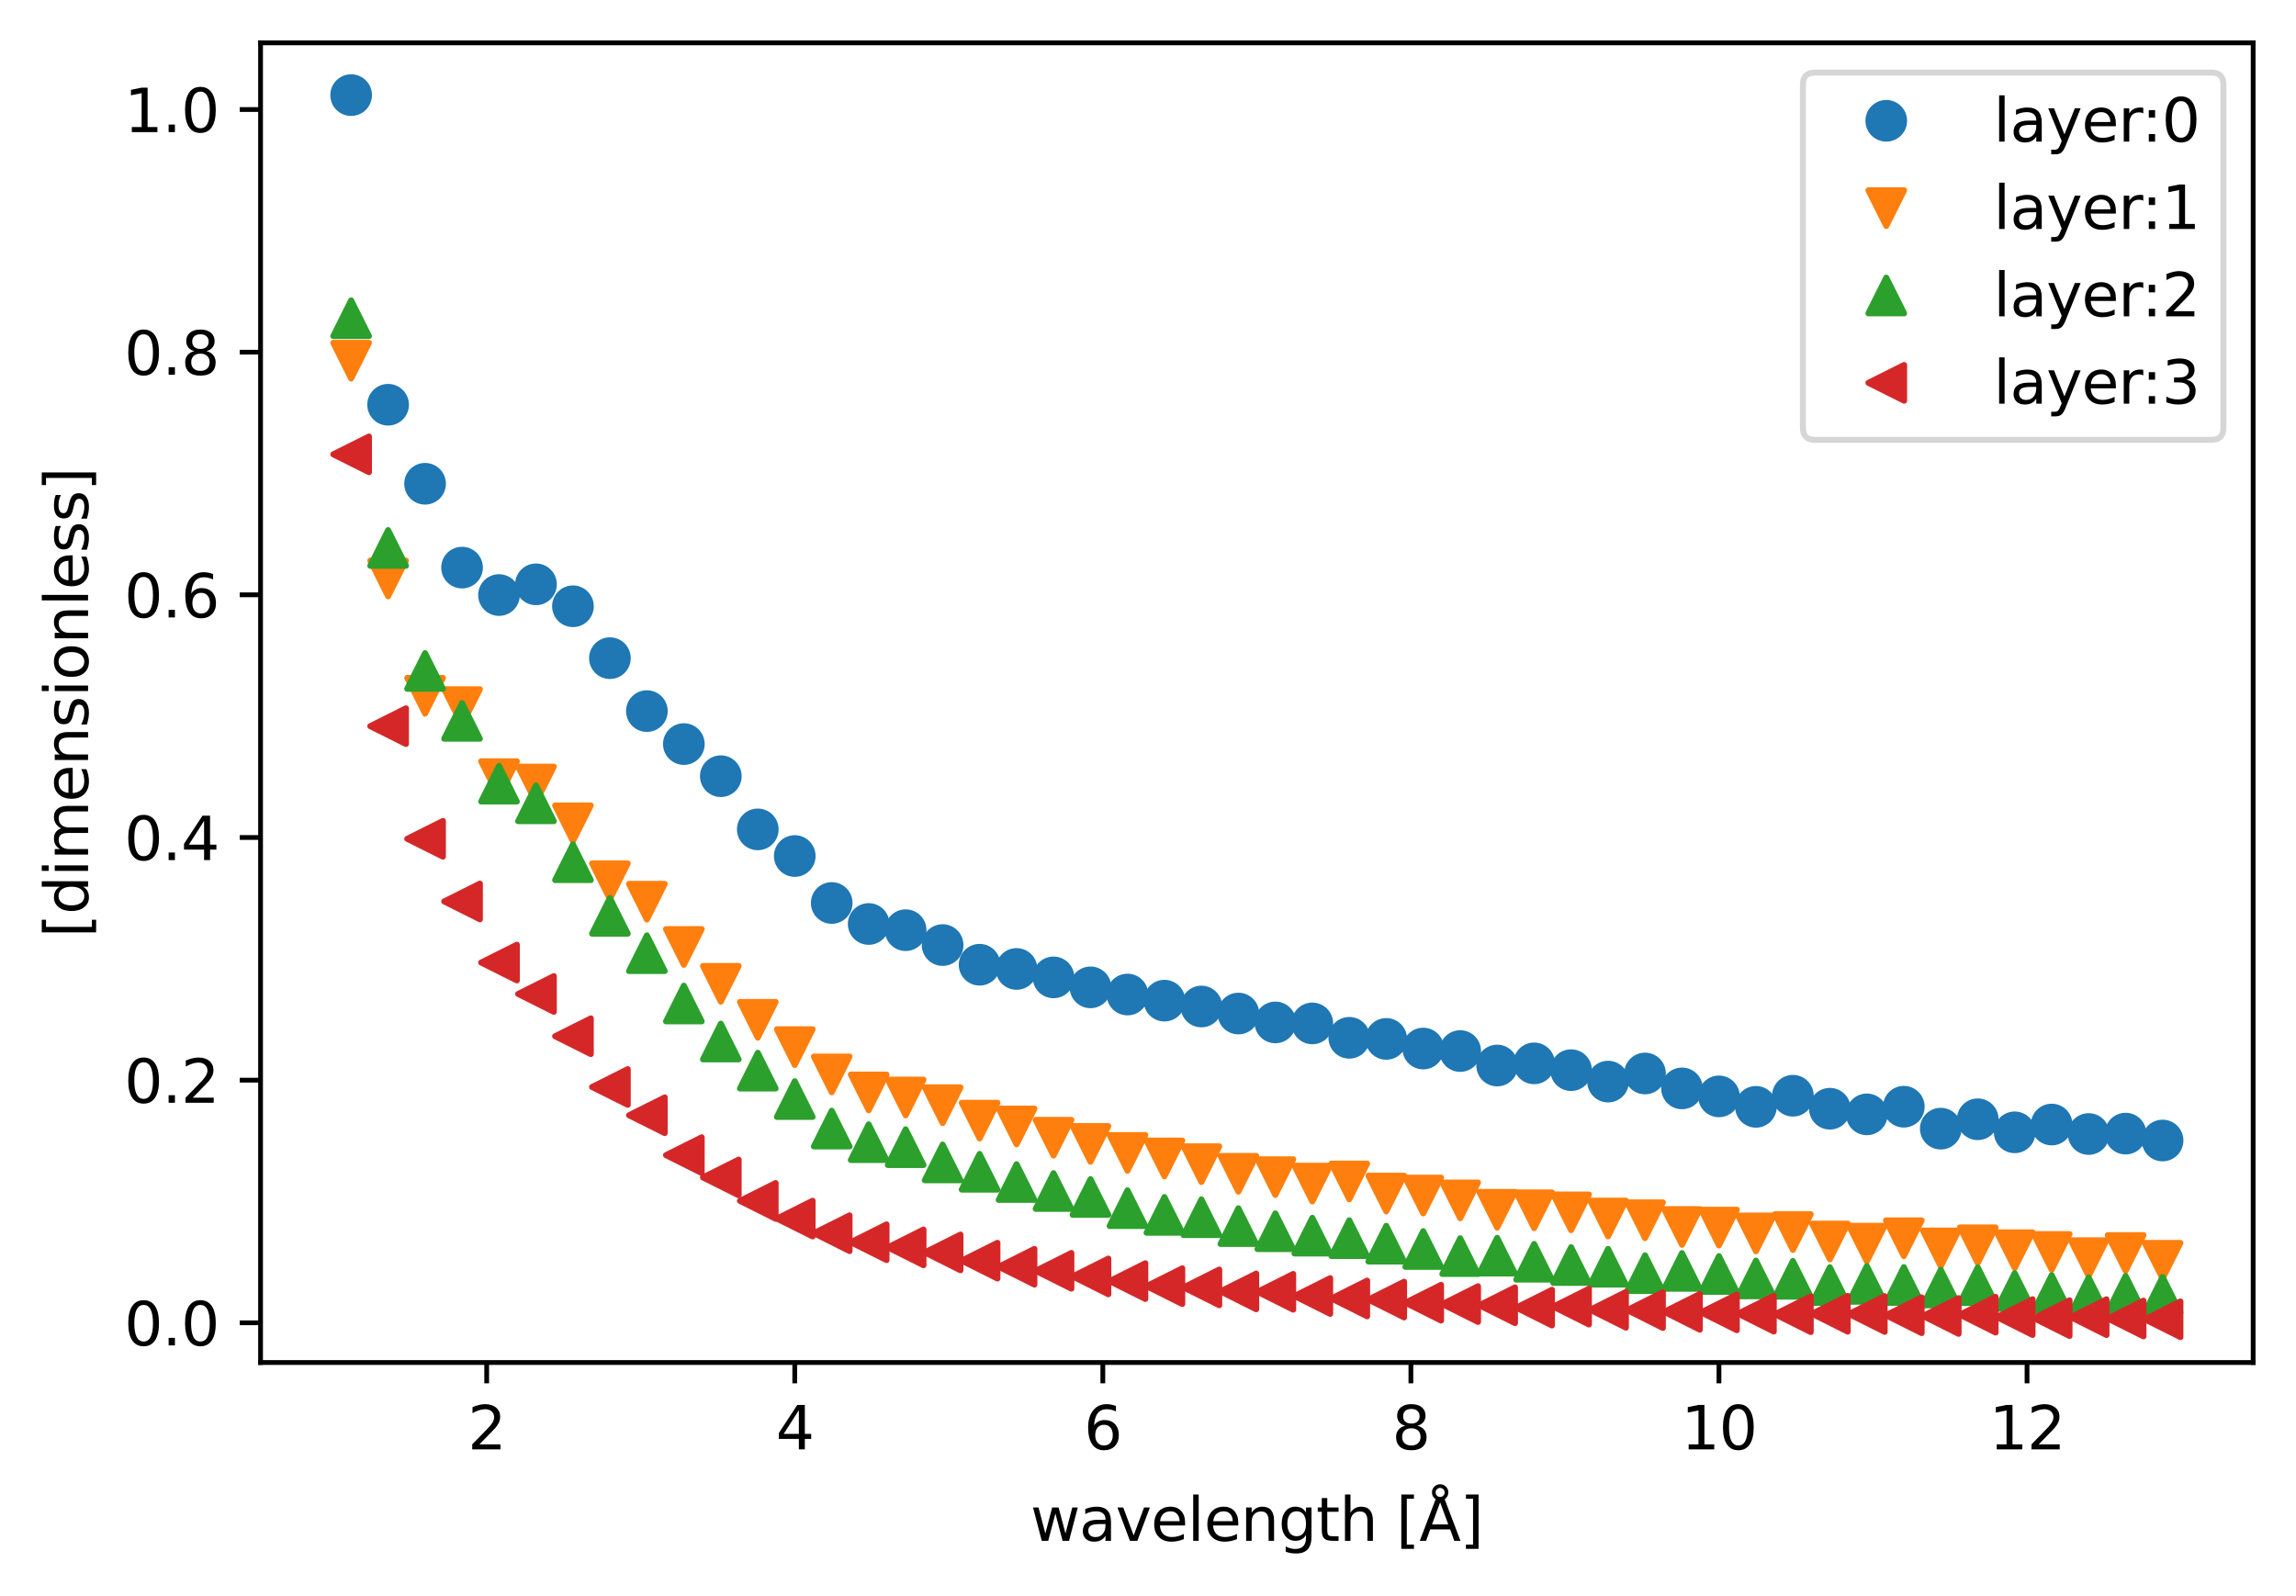 <?xml version="1.0" encoding="utf-8" standalone="no"?>
<!DOCTYPE svg PUBLIC "-//W3C//DTD SVG 1.1//EN"
  "http://www.w3.org/Graphics/SVG/1.1/DTD/svg11.dtd">
<svg xmlns:xlink="http://www.w3.org/1999/xlink" width="385.781pt" height="268.201pt" viewBox="0 0 385.781 268.201" xmlns="http://www.w3.org/2000/svg" version="1.1">
 <defs>
  <style type="text/css">*{stroke-linejoin: round; stroke-linecap: butt}</style>
 </defs>
 <g id="figure_1">
  <g id="patch_1">
   <path d="M 0 268.201 
L 385.781 268.201 
L 385.781 0 
L 0 0 
z
" style="fill: #ffffff"/>
  </g>
  <g id="axes_1">
   <g id="patch_2">
    <path d="M 43.781 228.96 
L 378.581 228.96 
L 378.581 7.2 
L 43.781 7.2 
z
" style="fill: #ffffff"/>
   </g>
   <g id="matplotlib.axis_1">
    <g id="xtick_1">
     <g id="line2d_1">
      <defs>
       <path id="mcec3ab30cc" d="M 0 0 
L 0 3.5 
" style="stroke: #000000; stroke-width: 0.8"/>
      </defs>
      <g>
       <use xlink:href="#mcec3ab30cc" x="81.775" y="228.96" style="stroke: #000000; stroke-width: 0.8"/>
      </g>
     </g>
     <g id="text_1">
      <!-- 2 -->
      <g transform="translate(78.594 243.558) scale(0.1 -0.1)">
       <defs>
        <path id="DejaVuSans-32" d="M 1228 531 
L 3431 531 
L 3431 0 
L 469 0 
L 469 531 
Q 828 903 1448 1529 
Q 2069 2156 2228 2338 
Q 2531 2678 2651 2914 
Q 2772 3150 2772 3378 
Q 2772 3750 2511 3984 
Q 2250 4219 1831 4219 
Q 1534 4219 1204 4116 
Q 875 4013 500 3803 
L 500 4441 
Q 881 4594 1212 4672 
Q 1544 4750 1819 4750 
Q 2544 4750 2975 4387 
Q 3406 4025 3406 3419 
Q 3406 3131 3298 2873 
Q 3191 2616 2906 2266 
Q 2828 2175 2409 1742 
Q 1991 1309 1228 531 
z
" transform="scale(0.016)"/>
       </defs>
       <use xlink:href="#DejaVuSans-32"/>
      </g>
     </g>
    </g>
    <g id="xtick_2">
     <g id="line2d_2">
      <g>
       <use xlink:href="#mcec3ab30cc" x="133.537" y="228.96" style="stroke: #000000; stroke-width: 0.8"/>
      </g>
     </g>
     <g id="text_2">
      <!-- 4 -->
      <g transform="translate(130.356 243.558) scale(0.1 -0.1)">
       <defs>
        <path id="DejaVuSans-34" d="M 2419 4116 
L 825 1625 
L 2419 1625 
L 2419 4116 
z
M 2253 4666 
L 3047 4666 
L 3047 1625 
L 3713 1625 
L 3713 1100 
L 3047 1100 
L 3047 0 
L 2419 0 
L 2419 1100 
L 313 1100 
L 313 1709 
L 2253 4666 
z
" transform="scale(0.016)"/>
       </defs>
       <use xlink:href="#DejaVuSans-34"/>
      </g>
     </g>
    </g>
    <g id="xtick_3">
     <g id="line2d_3">
      <g>
       <use xlink:href="#mcec3ab30cc" x="185.3" y="228.96" style="stroke: #000000; stroke-width: 0.8"/>
      </g>
     </g>
     <g id="text_3">
      <!-- 6 -->
      <g transform="translate(182.119 243.558) scale(0.1 -0.1)">
       <defs>
        <path id="DejaVuSans-36" d="M 2113 2584 
Q 1688 2584 1439 2293 
Q 1191 2003 1191 1497 
Q 1191 994 1439 701 
Q 1688 409 2113 409 
Q 2538 409 2786 701 
Q 3034 994 3034 1497 
Q 3034 2003 2786 2293 
Q 2538 2584 2113 2584 
z
M 3366 4563 
L 3366 3988 
Q 3128 4100 2886 4159 
Q 2644 4219 2406 4219 
Q 1781 4219 1451 3797 
Q 1122 3375 1075 2522 
Q 1259 2794 1537 2939 
Q 1816 3084 2150 3084 
Q 2853 3084 3261 2657 
Q 3669 2231 3669 1497 
Q 3669 778 3244 343 
Q 2819 -91 2113 -91 
Q 1303 -91 875 529 
Q 447 1150 447 2328 
Q 447 3434 972 4092 
Q 1497 4750 2381 4750 
Q 2619 4750 2861 4703 
Q 3103 4656 3366 4563 
z
" transform="scale(0.016)"/>
       </defs>
       <use xlink:href="#DejaVuSans-36"/>
      </g>
     </g>
    </g>
    <g id="xtick_4">
     <g id="line2d_4">
      <g>
       <use xlink:href="#mcec3ab30cc" x="237.063" y="228.96" style="stroke: #000000; stroke-width: 0.8"/>
      </g>
     </g>
     <g id="text_4">
      <!-- 8 -->
      <g transform="translate(233.881 243.558) scale(0.1 -0.1)">
       <defs>
        <path id="DejaVuSans-38" d="M 2034 2216 
Q 1584 2216 1326 1975 
Q 1069 1734 1069 1313 
Q 1069 891 1326 650 
Q 1584 409 2034 409 
Q 2484 409 2743 651 
Q 3003 894 3003 1313 
Q 3003 1734 2745 1975 
Q 2488 2216 2034 2216 
z
M 1403 2484 
Q 997 2584 770 2862 
Q 544 3141 544 3541 
Q 544 4100 942 4425 
Q 1341 4750 2034 4750 
Q 2731 4750 3128 4425 
Q 3525 4100 3525 3541 
Q 3525 3141 3298 2862 
Q 3072 2584 2669 2484 
Q 3125 2378 3379 2068 
Q 3634 1759 3634 1313 
Q 3634 634 3220 271 
Q 2806 -91 2034 -91 
Q 1263 -91 848 271 
Q 434 634 434 1313 
Q 434 1759 690 2068 
Q 947 2378 1403 2484 
z
M 1172 3481 
Q 1172 3119 1398 2916 
Q 1625 2713 2034 2713 
Q 2441 2713 2670 2916 
Q 2900 3119 2900 3481 
Q 2900 3844 2670 4047 
Q 2441 4250 2034 4250 
Q 1625 4250 1398 4047 
Q 1172 3844 1172 3481 
z
" transform="scale(0.016)"/>
       </defs>
       <use xlink:href="#DejaVuSans-38"/>
      </g>
     </g>
    </g>
    <g id="xtick_5">
     <g id="line2d_5">
      <g>
       <use xlink:href="#mcec3ab30cc" x="288.825" y="228.96" style="stroke: #000000; stroke-width: 0.8"/>
      </g>
     </g>
     <g id="text_5">
      <!-- 10 -->
      <g transform="translate(282.463 243.558) scale(0.1 -0.1)">
       <defs>
        <path id="DejaVuSans-31" d="M 794 531 
L 1825 531 
L 1825 4091 
L 703 3866 
L 703 4441 
L 1819 4666 
L 2450 4666 
L 2450 531 
L 3481 531 
L 3481 0 
L 794 0 
L 794 531 
z
" transform="scale(0.016)"/>
        <path id="DejaVuSans-30" d="M 2034 4250 
Q 1547 4250 1301 3770 
Q 1056 3291 1056 2328 
Q 1056 1369 1301 889 
Q 1547 409 2034 409 
Q 2525 409 2770 889 
Q 3016 1369 3016 2328 
Q 3016 3291 2770 3770 
Q 2525 4250 2034 4250 
z
M 2034 4750 
Q 2819 4750 3233 4129 
Q 3647 3509 3647 2328 
Q 3647 1150 3233 529 
Q 2819 -91 2034 -91 
Q 1250 -91 836 529 
Q 422 1150 422 2328 
Q 422 3509 836 4129 
Q 1250 4750 2034 4750 
z
" transform="scale(0.016)"/>
       </defs>
       <use xlink:href="#DejaVuSans-31"/>
       <use xlink:href="#DejaVuSans-30" transform="translate(63.623 0)"/>
      </g>
     </g>
    </g>
    <g id="xtick_6">
     <g id="line2d_6">
      <g>
       <use xlink:href="#mcec3ab30cc" x="340.588" y="228.96" style="stroke: #000000; stroke-width: 0.8"/>
      </g>
     </g>
     <g id="text_6">
      <!-- 12 -->
      <g transform="translate(334.225 243.558) scale(0.1 -0.1)">
       <use xlink:href="#DejaVuSans-31"/>
       <use xlink:href="#DejaVuSans-32" transform="translate(63.623 0)"/>
      </g>
     </g>
    </g>
    <g id="text_7">
     <!-- wavelength [Å] -->
     <g transform="translate(173.144 258.921) scale(0.1 -0.1)">
      <defs>
       <path id="DejaVuSans-77" d="M 269 3500 
L 844 3500 
L 1563 769 
L 2278 3500 
L 2956 3500 
L 3675 769 
L 4391 3500 
L 4966 3500 
L 4050 0 
L 3372 0 
L 2619 2869 
L 1863 0 
L 1184 0 
L 269 3500 
z
" transform="scale(0.016)"/>
       <path id="DejaVuSans-61" d="M 2194 1759 
Q 1497 1759 1228 1600 
Q 959 1441 959 1056 
Q 959 750 1161 570 
Q 1363 391 1709 391 
Q 2188 391 2477 730 
Q 2766 1069 2766 1631 
L 2766 1759 
L 2194 1759 
z
M 3341 1997 
L 3341 0 
L 2766 0 
L 2766 531 
Q 2569 213 2275 61 
Q 1981 -91 1556 -91 
Q 1019 -91 701 211 
Q 384 513 384 1019 
Q 384 1609 779 1909 
Q 1175 2209 1959 2209 
L 2766 2209 
L 2766 2266 
Q 2766 2663 2505 2880 
Q 2244 3097 1772 3097 
Q 1472 3097 1187 3025 
Q 903 2953 641 2809 
L 641 3341 
Q 956 3463 1253 3523 
Q 1550 3584 1831 3584 
Q 2591 3584 2966 3190 
Q 3341 2797 3341 1997 
z
" transform="scale(0.016)"/>
       <path id="DejaVuSans-76" d="M 191 3500 
L 800 3500 
L 1894 563 
L 2988 3500 
L 3597 3500 
L 2284 0 
L 1503 0 
L 191 3500 
z
" transform="scale(0.016)"/>
       <path id="DejaVuSans-65" d="M 3597 1894 
L 3597 1613 
L 953 1613 
Q 991 1019 1311 708 
Q 1631 397 2203 397 
Q 2534 397 2845 478 
Q 3156 559 3463 722 
L 3463 178 
Q 3153 47 2828 -22 
Q 2503 -91 2169 -91 
Q 1331 -91 842 396 
Q 353 884 353 1716 
Q 353 2575 817 3079 
Q 1281 3584 2069 3584 
Q 2775 3584 3186 3129 
Q 3597 2675 3597 1894 
z
M 3022 2063 
Q 3016 2534 2758 2815 
Q 2500 3097 2075 3097 
Q 1594 3097 1305 2825 
Q 1016 2553 972 2059 
L 3022 2063 
z
" transform="scale(0.016)"/>
       <path id="DejaVuSans-6c" d="M 603 4863 
L 1178 4863 
L 1178 0 
L 603 0 
L 603 4863 
z
" transform="scale(0.016)"/>
       <path id="DejaVuSans-6e" d="M 3513 2113 
L 3513 0 
L 2938 0 
L 2938 2094 
Q 2938 2591 2744 2837 
Q 2550 3084 2163 3084 
Q 1697 3084 1428 2787 
Q 1159 2491 1159 1978 
L 1159 0 
L 581 0 
L 581 3500 
L 1159 3500 
L 1159 2956 
Q 1366 3272 1645 3428 
Q 1925 3584 2291 3584 
Q 2894 3584 3203 3211 
Q 3513 2838 3513 2113 
z
" transform="scale(0.016)"/>
       <path id="DejaVuSans-67" d="M 2906 1791 
Q 2906 2416 2648 2759 
Q 2391 3103 1925 3103 
Q 1463 3103 1205 2759 
Q 947 2416 947 1791 
Q 947 1169 1205 825 
Q 1463 481 1925 481 
Q 2391 481 2648 825 
Q 2906 1169 2906 1791 
z
M 3481 434 
Q 3481 -459 3084 -895 
Q 2688 -1331 1869 -1331 
Q 1566 -1331 1297 -1286 
Q 1028 -1241 775 -1147 
L 775 -588 
Q 1028 -725 1275 -790 
Q 1522 -856 1778 -856 
Q 2344 -856 2625 -561 
Q 2906 -266 2906 331 
L 2906 616 
Q 2728 306 2450 153 
Q 2172 0 1784 0 
Q 1141 0 747 490 
Q 353 981 353 1791 
Q 353 2603 747 3093 
Q 1141 3584 1784 3584 
Q 2172 3584 2450 3431 
Q 2728 3278 2906 2969 
L 2906 3500 
L 3481 3500 
L 3481 434 
z
" transform="scale(0.016)"/>
       <path id="DejaVuSans-74" d="M 1172 4494 
L 1172 3500 
L 2356 3500 
L 2356 3053 
L 1172 3053 
L 1172 1153 
Q 1172 725 1289 603 
Q 1406 481 1766 481 
L 2356 481 
L 2356 0 
L 1766 0 
Q 1100 0 847 248 
Q 594 497 594 1153 
L 594 3053 
L 172 3053 
L 172 3500 
L 594 3500 
L 594 4494 
L 1172 4494 
z
" transform="scale(0.016)"/>
       <path id="DejaVuSans-68" d="M 3513 2113 
L 3513 0 
L 2938 0 
L 2938 2094 
Q 2938 2591 2744 2837 
Q 2550 3084 2163 3084 
Q 1697 3084 1428 2787 
Q 1159 2491 1159 1978 
L 1159 0 
L 581 0 
L 581 4863 
L 1159 4863 
L 1159 2956 
Q 1366 3272 1645 3428 
Q 1925 3584 2291 3584 
Q 2894 3584 3203 3211 
Q 3513 2838 3513 2113 
z
" transform="scale(0.016)"/>
       <path id="DejaVuSans-20" transform="scale(0.016)"/>
       <path id="DejaVuSans-5b" d="M 550 4863 
L 1875 4863 
L 1875 4416 
L 1125 4416 
L 1125 -397 
L 1875 -397 
L 1875 -844 
L 550 -844 
L 550 4863 
z
" transform="scale(0.016)"/>
       <path id="DejaVuSans-c5" d="M 2663 5081 
Q 2663 5278 2523 5417 
Q 2384 5556 2188 5556 
Q 1988 5556 1852 5420 
Q 1716 5284 1716 5081 
Q 1716 4884 1853 4746 
Q 1991 4609 2188 4609 
Q 2384 4609 2523 4746 
Q 2663 4884 2663 5081 
z
M 2188 4044 
L 1338 1722 
L 3041 1722 
L 2188 4044 
z
M 1716 4366 
Q 1525 4494 1428 4673 
Q 1331 4853 1331 5081 
Q 1331 5441 1579 5691 
Q 1828 5941 2188 5941 
Q 2544 5941 2795 5689 
Q 3047 5438 3047 5081 
Q 3047 4863 2948 4678 
Q 2850 4494 2663 4366 
L 4325 0 
L 3669 0 
L 3244 1197 
L 1141 1197 
L 716 0 
L 50 0 
L 1716 4366 
z
" transform="scale(0.016)"/>
       <path id="DejaVuSans-5d" d="M 1947 4863 
L 1947 -844 
L 622 -844 
L 622 -397 
L 1369 -397 
L 1369 4416 
L 622 4416 
L 622 4863 
L 1947 4863 
z
" transform="scale(0.016)"/>
      </defs>
      <use xlink:href="#DejaVuSans-77"/>
      <use xlink:href="#DejaVuSans-61" transform="translate(81.787 0)"/>
      <use xlink:href="#DejaVuSans-76" transform="translate(143.066 0)"/>
      <use xlink:href="#DejaVuSans-65" transform="translate(202.246 0)"/>
      <use xlink:href="#DejaVuSans-6c" transform="translate(263.77 0)"/>
      <use xlink:href="#DejaVuSans-65" transform="translate(291.553 0)"/>
      <use xlink:href="#DejaVuSans-6e" transform="translate(353.076 0)"/>
      <use xlink:href="#DejaVuSans-67" transform="translate(416.455 0)"/>
      <use xlink:href="#DejaVuSans-74" transform="translate(479.932 0)"/>
      <use xlink:href="#DejaVuSans-68" transform="translate(519.141 0)"/>
      <use xlink:href="#DejaVuSans-20" transform="translate(582.52 0)"/>
      <use xlink:href="#DejaVuSans-5b" transform="translate(614.307 0)"/>
      <use xlink:href="#DejaVuSans-c5" transform="translate(653.32 0)"/>
      <use xlink:href="#DejaVuSans-5d" transform="translate(721.729 0)"/>
     </g>
    </g>
   </g>
   <g id="matplotlib.axis_2">
    <g id="ytick_1">
     <g id="line2d_7">
      <defs>
       <path id="m3fbae38e38" d="M 0 0 
L -3.5 0 
" style="stroke: #000000; stroke-width: 0.8"/>
      </defs>
      <g>
       <use xlink:href="#m3fbae38e38" x="43.781" y="222.287" style="stroke: #000000; stroke-width: 0.8"/>
      </g>
     </g>
     <g id="text_8">
      <!-- 0.0 -->
      <g transform="translate(20.878 226.087) scale(0.1 -0.1)">
       <defs>
        <path id="DejaVuSans-2e" d="M 684 794 
L 1344 794 
L 1344 0 
L 684 0 
L 684 794 
z
" transform="scale(0.016)"/>
       </defs>
       <use xlink:href="#DejaVuSans-30"/>
       <use xlink:href="#DejaVuSans-2e" transform="translate(63.623 0)"/>
       <use xlink:href="#DejaVuSans-30" transform="translate(95.41 0)"/>
      </g>
     </g>
    </g>
    <g id="ytick_2">
     <g id="line2d_8">
      <g>
       <use xlink:href="#m3fbae38e38" x="43.781" y="181.51" style="stroke: #000000; stroke-width: 0.8"/>
      </g>
     </g>
     <g id="text_9">
      <!-- 0.2 -->
      <g transform="translate(20.878 185.309) scale(0.1 -0.1)">
       <use xlink:href="#DejaVuSans-30"/>
       <use xlink:href="#DejaVuSans-2e" transform="translate(63.623 0)"/>
       <use xlink:href="#DejaVuSans-32" transform="translate(95.41 0)"/>
      </g>
     </g>
    </g>
    <g id="ytick_3">
     <g id="line2d_9">
      <g>
       <use xlink:href="#m3fbae38e38" x="43.781" y="140.733" style="stroke: #000000; stroke-width: 0.8"/>
      </g>
     </g>
     <g id="text_10">
      <!-- 0.4 -->
      <g transform="translate(20.878 144.532) scale(0.1 -0.1)">
       <use xlink:href="#DejaVuSans-30"/>
       <use xlink:href="#DejaVuSans-2e" transform="translate(63.623 0)"/>
       <use xlink:href="#DejaVuSans-34" transform="translate(95.41 0)"/>
      </g>
     </g>
    </g>
    <g id="ytick_4">
     <g id="line2d_10">
      <g>
       <use xlink:href="#m3fbae38e38" x="43.781" y="99.955" style="stroke: #000000; stroke-width: 0.8"/>
      </g>
     </g>
     <g id="text_11">
      <!-- 0.6 -->
      <g transform="translate(20.878 103.754) scale(0.1 -0.1)">
       <use xlink:href="#DejaVuSans-30"/>
       <use xlink:href="#DejaVuSans-2e" transform="translate(63.623 0)"/>
       <use xlink:href="#DejaVuSans-36" transform="translate(95.41 0)"/>
      </g>
     </g>
    </g>
    <g id="ytick_5">
     <g id="line2d_11">
      <g>
       <use xlink:href="#m3fbae38e38" x="43.781" y="59.178" style="stroke: #000000; stroke-width: 0.8"/>
      </g>
     </g>
     <g id="text_12">
      <!-- 0.8 -->
      <g transform="translate(20.878 62.977) scale(0.1 -0.1)">
       <use xlink:href="#DejaVuSans-30"/>
       <use xlink:href="#DejaVuSans-2e" transform="translate(63.623 0)"/>
       <use xlink:href="#DejaVuSans-38" transform="translate(95.41 0)"/>
      </g>
     </g>
    </g>
    <g id="ytick_6">
     <g id="line2d_12">
      <g>
       <use xlink:href="#m3fbae38e38" x="43.781" y="18.401" style="stroke: #000000; stroke-width: 0.8"/>
      </g>
     </g>
     <g id="text_13">
      <!-- 1.0 -->
      <g transform="translate(20.878 22.2) scale(0.1 -0.1)">
       <use xlink:href="#DejaVuSans-31"/>
       <use xlink:href="#DejaVuSans-2e" transform="translate(63.623 0)"/>
       <use xlink:href="#DejaVuSans-30" transform="translate(95.41 0)"/>
      </g>
     </g>
    </g>
    <g id="text_14">
     <!-- [dimensionless] -->
     <g transform="translate(14.798 157.557) rotate(-90) scale(0.1 -0.1)">
      <defs>
       <path id="DejaVuSans-64" d="M 2906 2969 
L 2906 4863 
L 3481 4863 
L 3481 0 
L 2906 0 
L 2906 525 
Q 2725 213 2448 61 
Q 2172 -91 1784 -91 
Q 1150 -91 751 415 
Q 353 922 353 1747 
Q 353 2572 751 3078 
Q 1150 3584 1784 3584 
Q 2172 3584 2448 3432 
Q 2725 3281 2906 2969 
z
M 947 1747 
Q 947 1113 1208 752 
Q 1469 391 1925 391 
Q 2381 391 2643 752 
Q 2906 1113 2906 1747 
Q 2906 2381 2643 2742 
Q 2381 3103 1925 3103 
Q 1469 3103 1208 2742 
Q 947 2381 947 1747 
z
" transform="scale(0.016)"/>
       <path id="DejaVuSans-69" d="M 603 3500 
L 1178 3500 
L 1178 0 
L 603 0 
L 603 3500 
z
M 603 4863 
L 1178 4863 
L 1178 4134 
L 603 4134 
L 603 4863 
z
" transform="scale(0.016)"/>
       <path id="DejaVuSans-6d" d="M 3328 2828 
Q 3544 3216 3844 3400 
Q 4144 3584 4550 3584 
Q 5097 3584 5394 3201 
Q 5691 2819 5691 2113 
L 5691 0 
L 5113 0 
L 5113 2094 
Q 5113 2597 4934 2840 
Q 4756 3084 4391 3084 
Q 3944 3084 3684 2787 
Q 3425 2491 3425 1978 
L 3425 0 
L 2847 0 
L 2847 2094 
Q 2847 2600 2669 2842 
Q 2491 3084 2119 3084 
Q 1678 3084 1418 2786 
Q 1159 2488 1159 1978 
L 1159 0 
L 581 0 
L 581 3500 
L 1159 3500 
L 1159 2956 
Q 1356 3278 1631 3431 
Q 1906 3584 2284 3584 
Q 2666 3584 2933 3390 
Q 3200 3197 3328 2828 
z
" transform="scale(0.016)"/>
       <path id="DejaVuSans-73" d="M 2834 3397 
L 2834 2853 
Q 2591 2978 2328 3040 
Q 2066 3103 1784 3103 
Q 1356 3103 1142 2972 
Q 928 2841 928 2578 
Q 928 2378 1081 2264 
Q 1234 2150 1697 2047 
L 1894 2003 
Q 2506 1872 2764 1633 
Q 3022 1394 3022 966 
Q 3022 478 2636 193 
Q 2250 -91 1575 -91 
Q 1294 -91 989 -36 
Q 684 19 347 128 
L 347 722 
Q 666 556 975 473 
Q 1284 391 1588 391 
Q 1994 391 2212 530 
Q 2431 669 2431 922 
Q 2431 1156 2273 1281 
Q 2116 1406 1581 1522 
L 1381 1569 
Q 847 1681 609 1914 
Q 372 2147 372 2553 
Q 372 3047 722 3315 
Q 1072 3584 1716 3584 
Q 2034 3584 2315 3537 
Q 2597 3491 2834 3397 
z
" transform="scale(0.016)"/>
       <path id="DejaVuSans-6f" d="M 1959 3097 
Q 1497 3097 1228 2736 
Q 959 2375 959 1747 
Q 959 1119 1226 758 
Q 1494 397 1959 397 
Q 2419 397 2687 759 
Q 2956 1122 2956 1747 
Q 2956 2369 2687 2733 
Q 2419 3097 1959 3097 
z
M 1959 3584 
Q 2709 3584 3137 3096 
Q 3566 2609 3566 1747 
Q 3566 888 3137 398 
Q 2709 -91 1959 -91 
Q 1206 -91 779 398 
Q 353 888 353 1747 
Q 353 2609 779 3096 
Q 1206 3584 1959 3584 
z
" transform="scale(0.016)"/>
      </defs>
      <use xlink:href="#DejaVuSans-5b"/>
      <use xlink:href="#DejaVuSans-64" transform="translate(39.014 0)"/>
      <use xlink:href="#DejaVuSans-69" transform="translate(102.49 0)"/>
      <use xlink:href="#DejaVuSans-6d" transform="translate(130.273 0)"/>
      <use xlink:href="#DejaVuSans-65" transform="translate(227.686 0)"/>
      <use xlink:href="#DejaVuSans-6e" transform="translate(289.209 0)"/>
      <use xlink:href="#DejaVuSans-73" transform="translate(352.588 0)"/>
      <use xlink:href="#DejaVuSans-69" transform="translate(404.688 0)"/>
      <use xlink:href="#DejaVuSans-6f" transform="translate(432.471 0)"/>
      <use xlink:href="#DejaVuSans-6e" transform="translate(493.652 0)"/>
      <use xlink:href="#DejaVuSans-6c" transform="translate(557.031 0)"/>
      <use xlink:href="#DejaVuSans-65" transform="translate(584.814 0)"/>
      <use xlink:href="#DejaVuSans-73" transform="translate(646.338 0)"/>
      <use xlink:href="#DejaVuSans-73" transform="translate(698.438 0)"/>
      <use xlink:href="#DejaVuSans-5d" transform="translate(750.537 0)"/>
     </g>
    </g>
   </g>
   <g id="patch_3">
    <path d="M 43.781 228.96 
L 43.781 7.2 
" style="fill: none; stroke: #000000; stroke-width: 0.8; stroke-linejoin: miter; stroke-linecap: square"/>
   </g>
   <g id="patch_4">
    <path d="M 378.581 228.96 
L 378.581 7.2 
" style="fill: none; stroke: #000000; stroke-width: 0.8; stroke-linejoin: miter; stroke-linecap: square"/>
   </g>
   <g id="patch_5">
    <path d="M 43.781 228.96 
L 378.581 228.96 
" style="fill: none; stroke: #000000; stroke-width: 0.8; stroke-linejoin: miter; stroke-linecap: square"/>
   </g>
   <g id="patch_6">
    <path d="M 43.781 7.2 
L 378.581 7.2 
" style="fill: none; stroke: #000000; stroke-width: 0.8; stroke-linejoin: miter; stroke-linecap: square"/>
   </g>
   <g id="legend_1">
    <g id="patch_7">
     <path d="M 304.936 73.912 
L 371.581 73.912 
Q 373.581 73.912 373.581 71.912 
L 373.581 14.2 
Q 373.581 12.2 371.581 12.2 
L 304.936 12.2 
Q 302.936 12.2 302.936 14.2 
L 302.936 71.912 
Q 302.936 73.912 304.936 73.912 
z
" style="fill: #ffffff; opacity: 0.8; stroke: #cccccc; stroke-linejoin: miter"/>
    </g>
    <g id="line2d_13">
     <defs>
      <path id="mb57aae514f" d="M 0 3 
C 0.796 3 1.559 2.684 2.121 2.121 
C 2.684 1.559 3 0.796 3 0 
C 3 -0.796 2.684 -1.559 2.121 -2.121 
C 1.559 -2.684 0.796 -3 0 -3 
C -0.796 -3 -1.559 -2.684 -2.121 -2.121 
C -2.684 -1.559 -3 -0.796 -3 0 
C -3 0.796 -2.684 1.559 -2.121 2.121 
C -1.559 2.684 -0.796 3 0 3 
z
" style="stroke: #1f77b4"/>
     </defs>
     <g>
      <use xlink:href="#mb57aae514f" x="316.936" y="20.298" style="fill: #1f77b4; stroke: #1f77b4"/>
     </g>
    </g>
    <g id="text_15">
     <!-- layer:0 -->
     <g transform="translate(334.936 23.798) scale(0.1 -0.1)">
      <defs>
       <path id="DejaVuSans-79" d="M 2059 -325 
Q 1816 -950 1584 -1140 
Q 1353 -1331 966 -1331 
L 506 -1331 
L 506 -850 
L 844 -850 
Q 1081 -850 1212 -737 
Q 1344 -625 1503 -206 
L 1606 56 
L 191 3500 
L 800 3500 
L 1894 763 
L 2988 3500 
L 3597 3500 
L 2059 -325 
z
" transform="scale(0.016)"/>
       <path id="DejaVuSans-72" d="M 2631 2963 
Q 2534 3019 2420 3045 
Q 2306 3072 2169 3072 
Q 1681 3072 1420 2755 
Q 1159 2438 1159 1844 
L 1159 0 
L 581 0 
L 581 3500 
L 1159 3500 
L 1159 2956 
Q 1341 3275 1631 3429 
Q 1922 3584 2338 3584 
Q 2397 3584 2469 3576 
Q 2541 3569 2628 3553 
L 2631 2963 
z
" transform="scale(0.016)"/>
       <path id="DejaVuSans-3a" d="M 750 794 
L 1409 794 
L 1409 0 
L 750 0 
L 750 794 
z
M 750 3309 
L 1409 3309 
L 1409 2516 
L 750 2516 
L 750 3309 
z
" transform="scale(0.016)"/>
      </defs>
      <use xlink:href="#DejaVuSans-6c"/>
      <use xlink:href="#DejaVuSans-61" transform="translate(27.783 0)"/>
      <use xlink:href="#DejaVuSans-79" transform="translate(89.062 0)"/>
      <use xlink:href="#DejaVuSans-65" transform="translate(148.242 0)"/>
      <use xlink:href="#DejaVuSans-72" transform="translate(209.766 0)"/>
      <use xlink:href="#DejaVuSans-3a" transform="translate(249.129 0)"/>
      <use xlink:href="#DejaVuSans-30" transform="translate(282.82 0)"/>
     </g>
    </g>
    <g id="line2d_14">
     <defs>
      <path id="m6cab10a5e4" d="M -0 3 
L 3 -3 
L -3 -3 
z
" style="stroke: #ff7f0e; stroke-linejoin: miter"/>
     </defs>
     <g>
      <use xlink:href="#m6cab10a5e4" x="316.936" y="34.977" style="fill: #ff7f0e; stroke: #ff7f0e; stroke-linejoin: miter"/>
     </g>
    </g>
    <g id="text_16">
     <!-- layer:1 -->
     <g transform="translate(334.936 38.477) scale(0.1 -0.1)">
      <use xlink:href="#DejaVuSans-6c"/>
      <use xlink:href="#DejaVuSans-61" transform="translate(27.783 0)"/>
      <use xlink:href="#DejaVuSans-79" transform="translate(89.062 0)"/>
      <use xlink:href="#DejaVuSans-65" transform="translate(148.242 0)"/>
      <use xlink:href="#DejaVuSans-72" transform="translate(209.766 0)"/>
      <use xlink:href="#DejaVuSans-3a" transform="translate(249.129 0)"/>
      <use xlink:href="#DejaVuSans-31" transform="translate(282.82 0)"/>
     </g>
    </g>
    <g id="line2d_15">
     <defs>
      <path id="maa96bb5611" d="M 0 -3 
L -3 3 
L 3 3 
z
" style="stroke: #2ca02c; stroke-linejoin: miter"/>
     </defs>
     <g>
      <use xlink:href="#maa96bb5611" x="316.936" y="49.655" style="fill: #2ca02c; stroke: #2ca02c; stroke-linejoin: miter"/>
     </g>
    </g>
    <g id="text_17">
     <!-- layer:2 -->
     <g transform="translate(334.936 53.155) scale(0.1 -0.1)">
      <use xlink:href="#DejaVuSans-6c"/>
      <use xlink:href="#DejaVuSans-61" transform="translate(27.783 0)"/>
      <use xlink:href="#DejaVuSans-79" transform="translate(89.062 0)"/>
      <use xlink:href="#DejaVuSans-65" transform="translate(148.242 0)"/>
      <use xlink:href="#DejaVuSans-72" transform="translate(209.766 0)"/>
      <use xlink:href="#DejaVuSans-3a" transform="translate(249.129 0)"/>
      <use xlink:href="#DejaVuSans-32" transform="translate(282.82 0)"/>
     </g>
    </g>
    <g id="line2d_16">
     <defs>
      <path id="mb44e0d93f9" d="M -3 -0 
L 3 3 
L 3 -3 
z
" style="stroke: #d62728; stroke-linejoin: miter"/>
     </defs>
     <g>
      <use xlink:href="#mb44e0d93f9" x="316.936" y="64.333" style="fill: #d62728; stroke: #d62728; stroke-linejoin: miter"/>
     </g>
    </g>
    <g id="text_18">
     <!-- layer:3 -->
     <g transform="translate(334.936 67.833) scale(0.1 -0.1)">
      <defs>
       <path id="DejaVuSans-33" d="M 2597 2516 
Q 3050 2419 3304 2112 
Q 3559 1806 3559 1356 
Q 3559 666 3084 287 
Q 2609 -91 1734 -91 
Q 1441 -91 1130 -33 
Q 819 25 488 141 
L 488 750 
Q 750 597 1062 519 
Q 1375 441 1716 441 
Q 2309 441 2620 675 
Q 2931 909 2931 1356 
Q 2931 1769 2642 2001 
Q 2353 2234 1838 2234 
L 1294 2234 
L 1294 2753 
L 1863 2753 
Q 2328 2753 2575 2939 
Q 2822 3125 2822 3475 
Q 2822 3834 2567 4026 
Q 2313 4219 1838 4219 
Q 1578 4219 1281 4162 
Q 984 4106 628 3988 
L 628 4550 
Q 988 4650 1302 4700 
Q 1616 4750 1894 4750 
Q 2613 4750 3031 4423 
Q 3450 4097 3450 3541 
Q 3450 3153 3228 2886 
Q 3006 2619 2597 2516 
z
" transform="scale(0.016)"/>
      </defs>
      <use xlink:href="#DejaVuSans-6c"/>
      <use xlink:href="#DejaVuSans-61" transform="translate(27.783 0)"/>
      <use xlink:href="#DejaVuSans-79" transform="translate(89.062 0)"/>
      <use xlink:href="#DejaVuSans-65" transform="translate(148.242 0)"/>
      <use xlink:href="#DejaVuSans-72" transform="translate(209.766 0)"/>
      <use xlink:href="#DejaVuSans-3a" transform="translate(249.129 0)"/>
      <use xlink:href="#DejaVuSans-33" transform="translate(282.82 0)"/>
     </g>
    </g>
   </g>
   <g id="line2d_17">
    <g clip-path="url(#pc8f09a7544)">
     <use xlink:href="#mb57aae514f" x="58.999" y="15.983" style="fill: #1f77b4; stroke: #1f77b4"/>
     <use xlink:href="#mb57aae514f" x="65.211" y="68.014" style="fill: #1f77b4; stroke: #1f77b4"/>
     <use xlink:href="#mb57aae514f" x="71.422" y="81.292" style="fill: #1f77b4; stroke: #1f77b4"/>
     <use xlink:href="#mb57aae514f" x="77.634" y="95.381" style="fill: #1f77b4; stroke: #1f77b4"/>
     <use xlink:href="#mb57aae514f" x="83.845" y="99.993" style="fill: #1f77b4; stroke: #1f77b4"/>
     <use xlink:href="#mb57aae514f" x="90.057" y="98.192" style="fill: #1f77b4; stroke: #1f77b4"/>
     <use xlink:href="#mb57aae514f" x="96.268" y="101.878" style="fill: #1f77b4; stroke: #1f77b4"/>
     <use xlink:href="#mb57aae514f" x="102.48" y="110.599" style="fill: #1f77b4; stroke: #1f77b4"/>
     <use xlink:href="#mb57aae514f" x="108.691" y="119.495" style="fill: #1f77b4; stroke: #1f77b4"/>
     <use xlink:href="#mb57aae514f" x="114.903" y="125.035" style="fill: #1f77b4; stroke: #1f77b4"/>
     <use xlink:href="#mb57aae514f" x="121.114" y="130.433" style="fill: #1f77b4; stroke: #1f77b4"/>
     <use xlink:href="#mb57aae514f" x="127.326" y="139.37" style="fill: #1f77b4; stroke: #1f77b4"/>
     <use xlink:href="#mb57aae514f" x="133.537" y="143.849" style="fill: #1f77b4; stroke: #1f77b4"/>
     <use xlink:href="#mb57aae514f" x="139.749" y="151.739" style="fill: #1f77b4; stroke: #1f77b4"/>
     <use xlink:href="#mb57aae514f" x="145.96" y="155.269" style="fill: #1f77b4; stroke: #1f77b4"/>
     <use xlink:href="#mb57aae514f" x="152.172" y="156.31" style="fill: #1f77b4; stroke: #1f77b4"/>
     <use xlink:href="#mb57aae514f" x="158.383" y="158.811" style="fill: #1f77b4; stroke: #1f77b4"/>
     <use xlink:href="#mb57aae514f" x="164.595" y="162.116" style="fill: #1f77b4; stroke: #1f77b4"/>
     <use xlink:href="#mb57aae514f" x="170.806" y="162.825" style="fill: #1f77b4; stroke: #1f77b4"/>
     <use xlink:href="#mb57aae514f" x="177.018" y="164.241" style="fill: #1f77b4; stroke: #1f77b4"/>
     <use xlink:href="#mb57aae514f" x="183.229" y="165.917" style="fill: #1f77b4; stroke: #1f77b4"/>
     <use xlink:href="#mb57aae514f" x="189.441" y="167.125" style="fill: #1f77b4; stroke: #1f77b4"/>
     <use xlink:href="#mb57aae514f" x="195.652" y="168.151" style="fill: #1f77b4; stroke: #1f77b4"/>
     <use xlink:href="#mb57aae514f" x="201.864" y="169.135" style="fill: #1f77b4; stroke: #1f77b4"/>
     <use xlink:href="#mb57aae514f" x="208.075" y="170.318" style="fill: #1f77b4; stroke: #1f77b4"/>
     <use xlink:href="#mb57aae514f" x="214.287" y="171.81" style="fill: #1f77b4; stroke: #1f77b4"/>
     <use xlink:href="#mb57aae514f" x="220.499" y="171.977" style="fill: #1f77b4; stroke: #1f77b4"/>
     <use xlink:href="#mb57aae514f" x="226.71" y="174.396" style="fill: #1f77b4; stroke: #1f77b4"/>
     <use xlink:href="#mb57aae514f" x="232.922" y="174.58" style="fill: #1f77b4; stroke: #1f77b4"/>
     <use xlink:href="#mb57aae514f" x="239.133" y="176.199" style="fill: #1f77b4; stroke: #1f77b4"/>
     <use xlink:href="#mb57aae514f" x="245.345" y="176.619" style="fill: #1f77b4; stroke: #1f77b4"/>
     <use xlink:href="#mb57aae514f" x="251.556" y="179.053" style="fill: #1f77b4; stroke: #1f77b4"/>
     <use xlink:href="#mb57aae514f" x="257.768" y="178.69" style="fill: #1f77b4; stroke: #1f77b4"/>
     <use xlink:href="#mb57aae514f" x="263.979" y="179.833" style="fill: #1f77b4; stroke: #1f77b4"/>
     <use xlink:href="#mb57aae514f" x="270.191" y="181.754" style="fill: #1f77b4; stroke: #1f77b4"/>
     <use xlink:href="#mb57aae514f" x="276.402" y="180.389" style="fill: #1f77b4; stroke: #1f77b4"/>
     <use xlink:href="#mb57aae514f" x="282.614" y="182.897" style="fill: #1f77b4; stroke: #1f77b4"/>
     <use xlink:href="#mb57aae514f" x="288.825" y="184.24" style="fill: #1f77b4; stroke: #1f77b4"/>
     <use xlink:href="#mb57aae514f" x="295.037" y="185.994" style="fill: #1f77b4; stroke: #1f77b4"/>
     <use xlink:href="#mb57aae514f" x="301.248" y="184.13" style="fill: #1f77b4; stroke: #1f77b4"/>
     <use xlink:href="#mb57aae514f" x="307.46" y="186.311" style="fill: #1f77b4; stroke: #1f77b4"/>
     <use xlink:href="#mb57aae514f" x="313.671" y="187.26" style="fill: #1f77b4; stroke: #1f77b4"/>
     <use xlink:href="#mb57aae514f" x="319.883" y="185.976" style="fill: #1f77b4; stroke: #1f77b4"/>
     <use xlink:href="#mb57aae514f" x="326.094" y="189.662" style="fill: #1f77b4; stroke: #1f77b4"/>
     <use xlink:href="#mb57aae514f" x="332.306" y="188.084" style="fill: #1f77b4; stroke: #1f77b4"/>
     <use xlink:href="#mb57aae514f" x="338.517" y="190.278" style="fill: #1f77b4; stroke: #1f77b4"/>
     <use xlink:href="#mb57aae514f" x="344.729" y="188.97" style="fill: #1f77b4; stroke: #1f77b4"/>
     <use xlink:href="#mb57aae514f" x="350.94" y="190.561" style="fill: #1f77b4; stroke: #1f77b4"/>
     <use xlink:href="#mb57aae514f" x="357.152" y="190.494" style="fill: #1f77b4; stroke: #1f77b4"/>
     <use xlink:href="#mb57aae514f" x="363.363" y="191.653" style="fill: #1f77b4; stroke: #1f77b4"/>
    </g>
   </g>
   <g id="line2d_18">
    <g clip-path="url(#pc8f09a7544)">
     <use xlink:href="#m6cab10a5e4" x="58.999" y="60.605" style="fill: #ff7f0e; stroke: #ff7f0e; stroke-linejoin: miter"/>
     <use xlink:href="#m6cab10a5e4" x="65.211" y="97.203" style="fill: #ff7f0e; stroke: #ff7f0e; stroke-linejoin: miter"/>
     <use xlink:href="#m6cab10a5e4" x="71.422" y="116.916" style="fill: #ff7f0e; stroke: #ff7f0e; stroke-linejoin: miter"/>
     <use xlink:href="#m6cab10a5e4" x="77.634" y="118.822" style="fill: #ff7f0e; stroke: #ff7f0e; stroke-linejoin: miter"/>
     <use xlink:href="#m6cab10a5e4" x="83.845" y="130.929" style="fill: #ff7f0e; stroke: #ff7f0e; stroke-linejoin: miter"/>
     <use xlink:href="#m6cab10a5e4" x="90.057" y="131.827" style="fill: #ff7f0e; stroke: #ff7f0e; stroke-linejoin: miter"/>
     <use xlink:href="#m6cab10a5e4" x="96.268" y="138.35" style="fill: #ff7f0e; stroke: #ff7f0e; stroke-linejoin: miter"/>
     <use xlink:href="#m6cab10a5e4" x="102.48" y="148.088" style="fill: #ff7f0e; stroke: #ff7f0e; stroke-linejoin: miter"/>
     <use xlink:href="#m6cab10a5e4" x="108.691" y="151.528" style="fill: #ff7f0e; stroke: #ff7f0e; stroke-linejoin: miter"/>
     <use xlink:href="#m6cab10a5e4" x="114.903" y="159.13" style="fill: #ff7f0e; stroke: #ff7f0e; stroke-linejoin: miter"/>
     <use xlink:href="#m6cab10a5e4" x="121.114" y="165.323" style="fill: #ff7f0e; stroke: #ff7f0e; stroke-linejoin: miter"/>
     <use xlink:href="#m6cab10a5e4" x="127.326" y="171.37" style="fill: #ff7f0e; stroke: #ff7f0e; stroke-linejoin: miter"/>
     <use xlink:href="#m6cab10a5e4" x="133.537" y="175.96" style="fill: #ff7f0e; stroke: #ff7f0e; stroke-linejoin: miter"/>
     <use xlink:href="#m6cab10a5e4" x="139.749" y="180.549" style="fill: #ff7f0e; stroke: #ff7f0e; stroke-linejoin: miter"/>
     <use xlink:href="#m6cab10a5e4" x="145.96" y="183.573" style="fill: #ff7f0e; stroke: #ff7f0e; stroke-linejoin: miter"/>
     <use xlink:href="#m6cab10a5e4" x="152.172" y="184.424" style="fill: #ff7f0e; stroke: #ff7f0e; stroke-linejoin: miter"/>
     <use xlink:href="#m6cab10a5e4" x="158.383" y="185.727" style="fill: #ff7f0e; stroke: #ff7f0e; stroke-linejoin: miter"/>
     <use xlink:href="#m6cab10a5e4" x="164.595" y="188.31" style="fill: #ff7f0e; stroke: #ff7f0e; stroke-linejoin: miter"/>
     <use xlink:href="#m6cab10a5e4" x="170.806" y="189.292" style="fill: #ff7f0e; stroke: #ff7f0e; stroke-linejoin: miter"/>
     <use xlink:href="#m6cab10a5e4" x="177.018" y="191.189" style="fill: #ff7f0e; stroke: #ff7f0e; stroke-linejoin: miter"/>
     <use xlink:href="#m6cab10a5e4" x="183.229" y="192.228" style="fill: #ff7f0e; stroke: #ff7f0e; stroke-linejoin: miter"/>
     <use xlink:href="#m6cab10a5e4" x="189.441" y="193.733" style="fill: #ff7f0e; stroke: #ff7f0e; stroke-linejoin: miter"/>
     <use xlink:href="#m6cab10a5e4" x="195.652" y="194.667" style="fill: #ff7f0e; stroke: #ff7f0e; stroke-linejoin: miter"/>
     <use xlink:href="#m6cab10a5e4" x="201.864" y="195.629" style="fill: #ff7f0e; stroke: #ff7f0e; stroke-linejoin: miter"/>
     <use xlink:href="#m6cab10a5e4" x="208.075" y="197.249" style="fill: #ff7f0e; stroke: #ff7f0e; stroke-linejoin: miter"/>
     <use xlink:href="#m6cab10a5e4" x="214.287" y="197.806" style="fill: #ff7f0e; stroke: #ff7f0e; stroke-linejoin: miter"/>
     <use xlink:href="#m6cab10a5e4" x="220.499" y="198.892" style="fill: #ff7f0e; stroke: #ff7f0e; stroke-linejoin: miter"/>
     <use xlink:href="#m6cab10a5e4" x="226.71" y="198.533" style="fill: #ff7f0e; stroke: #ff7f0e; stroke-linejoin: miter"/>
     <use xlink:href="#m6cab10a5e4" x="232.922" y="200.564" style="fill: #ff7f0e; stroke: #ff7f0e; stroke-linejoin: miter"/>
     <use xlink:href="#m6cab10a5e4" x="239.133" y="200.901" style="fill: #ff7f0e; stroke: #ff7f0e; stroke-linejoin: miter"/>
     <use xlink:href="#m6cab10a5e4" x="245.345" y="201.716" style="fill: #ff7f0e; stroke: #ff7f0e; stroke-linejoin: miter"/>
     <use xlink:href="#m6cab10a5e4" x="251.556" y="203.289" style="fill: #ff7f0e; stroke: #ff7f0e; stroke-linejoin: miter"/>
     <use xlink:href="#m6cab10a5e4" x="257.768" y="203.374" style="fill: #ff7f0e; stroke: #ff7f0e; stroke-linejoin: miter"/>
     <use xlink:href="#m6cab10a5e4" x="263.979" y="203.72" style="fill: #ff7f0e; stroke: #ff7f0e; stroke-linejoin: miter"/>
     <use xlink:href="#m6cab10a5e4" x="270.191" y="204.763" style="fill: #ff7f0e; stroke: #ff7f0e; stroke-linejoin: miter"/>
     <use xlink:href="#m6cab10a5e4" x="276.402" y="205.055" style="fill: #ff7f0e; stroke: #ff7f0e; stroke-linejoin: miter"/>
     <use xlink:href="#m6cab10a5e4" x="282.614" y="206.179" style="fill: #ff7f0e; stroke: #ff7f0e; stroke-linejoin: miter"/>
     <use xlink:href="#m6cab10a5e4" x="288.825" y="206.284" style="fill: #ff7f0e; stroke: #ff7f0e; stroke-linejoin: miter"/>
     <use xlink:href="#m6cab10a5e4" x="295.037" y="207.263" style="fill: #ff7f0e; stroke: #ff7f0e; stroke-linejoin: miter"/>
     <use xlink:href="#m6cab10a5e4" x="301.248" y="207.038" style="fill: #ff7f0e; stroke: #ff7f0e; stroke-linejoin: miter"/>
     <use xlink:href="#m6cab10a5e4" x="307.46" y="208.619" style="fill: #ff7f0e; stroke: #ff7f0e; stroke-linejoin: miter"/>
     <use xlink:href="#m6cab10a5e4" x="313.671" y="208.981" style="fill: #ff7f0e; stroke: #ff7f0e; stroke-linejoin: miter"/>
     <use xlink:href="#m6cab10a5e4" x="319.883" y="208.082" style="fill: #ff7f0e; stroke: #ff7f0e; stroke-linejoin: miter"/>
     <use xlink:href="#m6cab10a5e4" x="326.094" y="209.786" style="fill: #ff7f0e; stroke: #ff7f0e; stroke-linejoin: miter"/>
     <use xlink:href="#m6cab10a5e4" x="332.306" y="209.261" style="fill: #ff7f0e; stroke: #ff7f0e; stroke-linejoin: miter"/>
     <use xlink:href="#m6cab10a5e4" x="338.517" y="210.088" style="fill: #ff7f0e; stroke: #ff7f0e; stroke-linejoin: miter"/>
     <use xlink:href="#m6cab10a5e4" x="344.729" y="210.383" style="fill: #ff7f0e; stroke: #ff7f0e; stroke-linejoin: miter"/>
     <use xlink:href="#m6cab10a5e4" x="350.94" y="211.418" style="fill: #ff7f0e; stroke: #ff7f0e; stroke-linejoin: miter"/>
     <use xlink:href="#m6cab10a5e4" x="357.152" y="210.552" style="fill: #ff7f0e; stroke: #ff7f0e; stroke-linejoin: miter"/>
     <use xlink:href="#m6cab10a5e4" x="363.363" y="211.858" style="fill: #ff7f0e; stroke: #ff7f0e; stroke-linejoin: miter"/>
    </g>
   </g>
   <g id="line2d_19">
    <g clip-path="url(#pc8f09a7544)">
     <use xlink:href="#maa96bb5611" x="58.999" y="53.476" style="fill: #2ca02c; stroke: #2ca02c; stroke-linejoin: miter"/>
     <use xlink:href="#maa96bb5611" x="65.211" y="92.08" style="fill: #2ca02c; stroke: #2ca02c; stroke-linejoin: miter"/>
     <use xlink:href="#maa96bb5611" x="71.422" y="112.751" style="fill: #2ca02c; stroke: #2ca02c; stroke-linejoin: miter"/>
     <use xlink:href="#maa96bb5611" x="77.634" y="121.137" style="fill: #2ca02c; stroke: #2ca02c; stroke-linejoin: miter"/>
     <use xlink:href="#maa96bb5611" x="83.845" y="131.688" style="fill: #2ca02c; stroke: #2ca02c; stroke-linejoin: miter"/>
     <use xlink:href="#maa96bb5611" x="90.057" y="134.994" style="fill: #2ca02c; stroke: #2ca02c; stroke-linejoin: miter"/>
     <use xlink:href="#maa96bb5611" x="96.268" y="144.888" style="fill: #2ca02c; stroke: #2ca02c; stroke-linejoin: miter"/>
     <use xlink:href="#maa96bb5611" x="102.48" y="153.896" style="fill: #2ca02c; stroke: #2ca02c; stroke-linejoin: miter"/>
     <use xlink:href="#maa96bb5611" x="108.691" y="160.176" style="fill: #2ca02c; stroke: #2ca02c; stroke-linejoin: miter"/>
     <use xlink:href="#maa96bb5611" x="114.903" y="168.634" style="fill: #2ca02c; stroke: #2ca02c; stroke-linejoin: miter"/>
     <use xlink:href="#maa96bb5611" x="121.114" y="175.02" style="fill: #2ca02c; stroke: #2ca02c; stroke-linejoin: miter"/>
     <use xlink:href="#maa96bb5611" x="127.326" y="179.912" style="fill: #2ca02c; stroke: #2ca02c; stroke-linejoin: miter"/>
     <use xlink:href="#maa96bb5611" x="133.537" y="184.691" style="fill: #2ca02c; stroke: #2ca02c; stroke-linejoin: miter"/>
     <use xlink:href="#maa96bb5611" x="139.749" y="189.653" style="fill: #2ca02c; stroke: #2ca02c; stroke-linejoin: miter"/>
     <use xlink:href="#maa96bb5611" x="145.96" y="191.936" style="fill: #2ca02c; stroke: #2ca02c; stroke-linejoin: miter"/>
     <use xlink:href="#maa96bb5611" x="152.172" y="192.771" style="fill: #2ca02c; stroke: #2ca02c; stroke-linejoin: miter"/>
     <use xlink:href="#maa96bb5611" x="158.383" y="195.332" style="fill: #2ca02c; stroke: #2ca02c; stroke-linejoin: miter"/>
     <use xlink:href="#maa96bb5611" x="164.595" y="196.906" style="fill: #2ca02c; stroke: #2ca02c; stroke-linejoin: miter"/>
     <use xlink:href="#maa96bb5611" x="170.806" y="198.632" style="fill: #2ca02c; stroke: #2ca02c; stroke-linejoin: miter"/>
     <use xlink:href="#maa96bb5611" x="177.018" y="200.138" style="fill: #2ca02c; stroke: #2ca02c; stroke-linejoin: miter"/>
     <use xlink:href="#maa96bb5611" x="183.229" y="201.142" style="fill: #2ca02c; stroke: #2ca02c; stroke-linejoin: miter"/>
     <use xlink:href="#maa96bb5611" x="189.441" y="203.024" style="fill: #2ca02c; stroke: #2ca02c; stroke-linejoin: miter"/>
     <use xlink:href="#maa96bb5611" x="195.652" y="204.156" style="fill: #2ca02c; stroke: #2ca02c; stroke-linejoin: miter"/>
     <use xlink:href="#maa96bb5611" x="201.864" y="204.547" style="fill: #2ca02c; stroke: #2ca02c; stroke-linejoin: miter"/>
     <use xlink:href="#maa96bb5611" x="208.075" y="206.036" style="fill: #2ca02c; stroke: #2ca02c; stroke-linejoin: miter"/>
     <use xlink:href="#maa96bb5611" x="214.287" y="206.898" style="fill: #2ca02c; stroke: #2ca02c; stroke-linejoin: miter"/>
     <use xlink:href="#maa96bb5611" x="220.499" y="207.642" style="fill: #2ca02c; stroke: #2ca02c; stroke-linejoin: miter"/>
     <use xlink:href="#maa96bb5611" x="226.71" y="208.058" style="fill: #2ca02c; stroke: #2ca02c; stroke-linejoin: miter"/>
     <use xlink:href="#maa96bb5611" x="232.922" y="208.985" style="fill: #2ca02c; stroke: #2ca02c; stroke-linejoin: miter"/>
     <use xlink:href="#maa96bb5611" x="239.133" y="209.883" style="fill: #2ca02c; stroke: #2ca02c; stroke-linejoin: miter"/>
     <use xlink:href="#maa96bb5611" x="245.345" y="211.079" style="fill: #2ca02c; stroke: #2ca02c; stroke-linejoin: miter"/>
     <use xlink:href="#maa96bb5611" x="251.556" y="211.003" style="fill: #2ca02c; stroke: #2ca02c; stroke-linejoin: miter"/>
     <use xlink:href="#maa96bb5611" x="257.768" y="212.027" style="fill: #2ca02c; stroke: #2ca02c; stroke-linejoin: miter"/>
     <use xlink:href="#maa96bb5611" x="263.979" y="212.577" style="fill: #2ca02c; stroke: #2ca02c; stroke-linejoin: miter"/>
     <use xlink:href="#maa96bb5611" x="270.191" y="212.865" style="fill: #2ca02c; stroke: #2ca02c; stroke-linejoin: miter"/>
     <use xlink:href="#maa96bb5611" x="276.402" y="213.944" style="fill: #2ca02c; stroke: #2ca02c; stroke-linejoin: miter"/>
     <use xlink:href="#maa96bb5611" x="282.614" y="213.571" style="fill: #2ca02c; stroke: #2ca02c; stroke-linejoin: miter"/>
     <use xlink:href="#maa96bb5611" x="288.825" y="214.083" style="fill: #2ca02c; stroke: #2ca02c; stroke-linejoin: miter"/>
     <use xlink:href="#maa96bb5611" x="295.037" y="214.834" style="fill: #2ca02c; stroke: #2ca02c; stroke-linejoin: miter"/>
     <use xlink:href="#maa96bb5611" x="301.248" y="214.897" style="fill: #2ca02c; stroke: #2ca02c; stroke-linejoin: miter"/>
     <use xlink:href="#maa96bb5611" x="307.46" y="215.946" style="fill: #2ca02c; stroke: #2ca02c; stroke-linejoin: miter"/>
     <use xlink:href="#maa96bb5611" x="313.671" y="215.746" style="fill: #2ca02c; stroke: #2ca02c; stroke-linejoin: miter"/>
     <use xlink:href="#maa96bb5611" x="319.883" y="215.929" style="fill: #2ca02c; stroke: #2ca02c; stroke-linejoin: miter"/>
     <use xlink:href="#maa96bb5611" x="326.094" y="216.357" style="fill: #2ca02c; stroke: #2ca02c; stroke-linejoin: miter"/>
     <use xlink:href="#maa96bb5611" x="332.306" y="215.968" style="fill: #2ca02c; stroke: #2ca02c; stroke-linejoin: miter"/>
     <use xlink:href="#maa96bb5611" x="338.517" y="216.938" style="fill: #2ca02c; stroke: #2ca02c; stroke-linejoin: miter"/>
     <use xlink:href="#maa96bb5611" x="344.729" y="217.28" style="fill: #2ca02c; stroke: #2ca02c; stroke-linejoin: miter"/>
     <use xlink:href="#maa96bb5611" x="350.94" y="217.671" style="fill: #2ca02c; stroke: #2ca02c; stroke-linejoin: miter"/>
     <use xlink:href="#maa96bb5611" x="357.152" y="217.404" style="fill: #2ca02c; stroke: #2ca02c; stroke-linejoin: miter"/>
     <use xlink:href="#maa96bb5611" x="363.363" y="217.584" style="fill: #2ca02c; stroke: #2ca02c; stroke-linejoin: miter"/>
    </g>
   </g>
   <g id="line2d_20">
    <g clip-path="url(#pc8f09a7544)">
     <use xlink:href="#mb44e0d93f9" x="58.999" y="76.348" style="fill: #d62728; stroke: #d62728; stroke-linejoin: miter"/>
     <use xlink:href="#mb44e0d93f9" x="65.211" y="122.026" style="fill: #d62728; stroke: #d62728; stroke-linejoin: miter"/>
     <use xlink:href="#mb44e0d93f9" x="71.422" y="140.955" style="fill: #d62728; stroke: #d62728; stroke-linejoin: miter"/>
     <use xlink:href="#mb44e0d93f9" x="77.634" y="151.483" style="fill: #d62728; stroke: #d62728; stroke-linejoin: miter"/>
     <use xlink:href="#mb44e0d93f9" x="83.845" y="161.749" style="fill: #d62728; stroke: #d62728; stroke-linejoin: miter"/>
     <use xlink:href="#mb44e0d93f9" x="90.057" y="167.026" style="fill: #d62728; stroke: #d62728; stroke-linejoin: miter"/>
     <use xlink:href="#mb44e0d93f9" x="96.268" y="174.132" style="fill: #d62728; stroke: #d62728; stroke-linejoin: miter"/>
     <use xlink:href="#mb44e0d93f9" x="102.48" y="182.66" style="fill: #d62728; stroke: #d62728; stroke-linejoin: miter"/>
     <use xlink:href="#mb44e0d93f9" x="108.691" y="187.409" style="fill: #d62728; stroke: #d62728; stroke-linejoin: miter"/>
     <use xlink:href="#mb44e0d93f9" x="114.903" y="194.114" style="fill: #d62728; stroke: #d62728; stroke-linejoin: miter"/>
     <use xlink:href="#mb44e0d93f9" x="121.114" y="197.861" style="fill: #d62728; stroke: #d62728; stroke-linejoin: miter"/>
     <use xlink:href="#mb44e0d93f9" x="127.326" y="201.799" style="fill: #d62728; stroke: #d62728; stroke-linejoin: miter"/>
     <use xlink:href="#mb44e0d93f9" x="133.537" y="204.776" style="fill: #d62728; stroke: #d62728; stroke-linejoin: miter"/>
     <use xlink:href="#mb44e0d93f9" x="139.749" y="207.231" style="fill: #d62728; stroke: #d62728; stroke-linejoin: miter"/>
     <use xlink:href="#mb44e0d93f9" x="145.96" y="208.747" style="fill: #d62728; stroke: #d62728; stroke-linejoin: miter"/>
     <use xlink:href="#mb44e0d93f9" x="152.172" y="209.611" style="fill: #d62728; stroke: #d62728; stroke-linejoin: miter"/>
     <use xlink:href="#mb44e0d93f9" x="158.383" y="210.46" style="fill: #d62728; stroke: #d62728; stroke-linejoin: miter"/>
     <use xlink:href="#mb44e0d93f9" x="164.595" y="211.842" style="fill: #d62728; stroke: #d62728; stroke-linejoin: miter"/>
     <use xlink:href="#mb44e0d93f9" x="170.806" y="212.866" style="fill: #d62728; stroke: #d62728; stroke-linejoin: miter"/>
     <use xlink:href="#mb44e0d93f9" x="177.018" y="213.55" style="fill: #d62728; stroke: #d62728; stroke-linejoin: miter"/>
     <use xlink:href="#mb44e0d93f9" x="183.229" y="214.493" style="fill: #d62728; stroke: #d62728; stroke-linejoin: miter"/>
     <use xlink:href="#mb44e0d93f9" x="189.441" y="215.279" style="fill: #d62728; stroke: #d62728; stroke-linejoin: miter"/>
     <use xlink:href="#mb44e0d93f9" x="195.652" y="216.131" style="fill: #d62728; stroke: #d62728; stroke-linejoin: miter"/>
     <use xlink:href="#mb44e0d93f9" x="201.864" y="216.335" style="fill: #d62728; stroke: #d62728; stroke-linejoin: miter"/>
     <use xlink:href="#mb44e0d93f9" x="208.075" y="217.011" style="fill: #d62728; stroke: #d62728; stroke-linejoin: miter"/>
     <use xlink:href="#mb44e0d93f9" x="214.287" y="217.079" style="fill: #d62728; stroke: #d62728; stroke-linejoin: miter"/>
     <use xlink:href="#mb44e0d93f9" x="220.499" y="217.784" style="fill: #d62728; stroke: #d62728; stroke-linejoin: miter"/>
     <use xlink:href="#mb44e0d93f9" x="226.71" y="218.195" style="fill: #d62728; stroke: #d62728; stroke-linejoin: miter"/>
     <use xlink:href="#mb44e0d93f9" x="232.922" y="218.383" style="fill: #d62728; stroke: #d62728; stroke-linejoin: miter"/>
     <use xlink:href="#mb44e0d93f9" x="239.133" y="218.911" style="fill: #d62728; stroke: #d62728; stroke-linejoin: miter"/>
     <use xlink:href="#mb44e0d93f9" x="245.345" y="219.143" style="fill: #d62728; stroke: #d62728; stroke-linejoin: miter"/>
     <use xlink:href="#mb44e0d93f9" x="251.556" y="219.338" style="fill: #d62728; stroke: #d62728; stroke-linejoin: miter"/>
     <use xlink:href="#mb44e0d93f9" x="257.768" y="219.737" style="fill: #d62728; stroke: #d62728; stroke-linejoin: miter"/>
     <use xlink:href="#mb44e0d93f9" x="263.979" y="219.568" style="fill: #d62728; stroke: #d62728; stroke-linejoin: miter"/>
     <use xlink:href="#mb44e0d93f9" x="270.191" y="220.098" style="fill: #d62728; stroke: #d62728; stroke-linejoin: miter"/>
     <use xlink:href="#mb44e0d93f9" x="276.402" y="220.148" style="fill: #d62728; stroke: #d62728; stroke-linejoin: miter"/>
     <use xlink:href="#mb44e0d93f9" x="282.614" y="220.441" style="fill: #d62728; stroke: #d62728; stroke-linejoin: miter"/>
     <use xlink:href="#mb44e0d93f9" x="288.825" y="220.531" style="fill: #d62728; stroke: #d62728; stroke-linejoin: miter"/>
     <use xlink:href="#mb44e0d93f9" x="295.037" y="220.753" style="fill: #d62728; stroke: #d62728; stroke-linejoin: miter"/>
     <use xlink:href="#mb44e0d93f9" x="301.248" y="220.845" style="fill: #d62728; stroke: #d62728; stroke-linejoin: miter"/>
     <use xlink:href="#mb44e0d93f9" x="307.46" y="220.767" style="fill: #d62728; stroke: #d62728; stroke-linejoin: miter"/>
     <use xlink:href="#mb44e0d93f9" x="313.671" y="220.804" style="fill: #d62728; stroke: #d62728; stroke-linejoin: miter"/>
     <use xlink:href="#mb44e0d93f9" x="319.883" y="221.016" style="fill: #d62728; stroke: #d62728; stroke-linejoin: miter"/>
     <use xlink:href="#mb44e0d93f9" x="326.094" y="221.139" style="fill: #d62728; stroke: #d62728; stroke-linejoin: miter"/>
     <use xlink:href="#mb44e0d93f9" x="332.306" y="220.922" style="fill: #d62728; stroke: #d62728; stroke-linejoin: miter"/>
     <use xlink:href="#mb44e0d93f9" x="338.517" y="221.327" style="fill: #d62728; stroke: #d62728; stroke-linejoin: miter"/>
     <use xlink:href="#mb44e0d93f9" x="344.729" y="221.505" style="fill: #d62728; stroke: #d62728; stroke-linejoin: miter"/>
     <use xlink:href="#mb44e0d93f9" x="350.94" y="221.339" style="fill: #d62728; stroke: #d62728; stroke-linejoin: miter"/>
     <use xlink:href="#mb44e0d93f9" x="357.152" y="221.566" style="fill: #d62728; stroke: #d62728; stroke-linejoin: miter"/>
     <use xlink:href="#mb44e0d93f9" x="363.363" y="221.693" style="fill: #d62728; stroke: #d62728; stroke-linejoin: miter"/>
    </g>
   </g>
  </g>
 </g>
 <defs>
  <clipPath id="pc8f09a7544">
   <rect x="43.781" y="7.2" width="334.8" height="221.76"/>
  </clipPath>
 </defs>
</svg>
